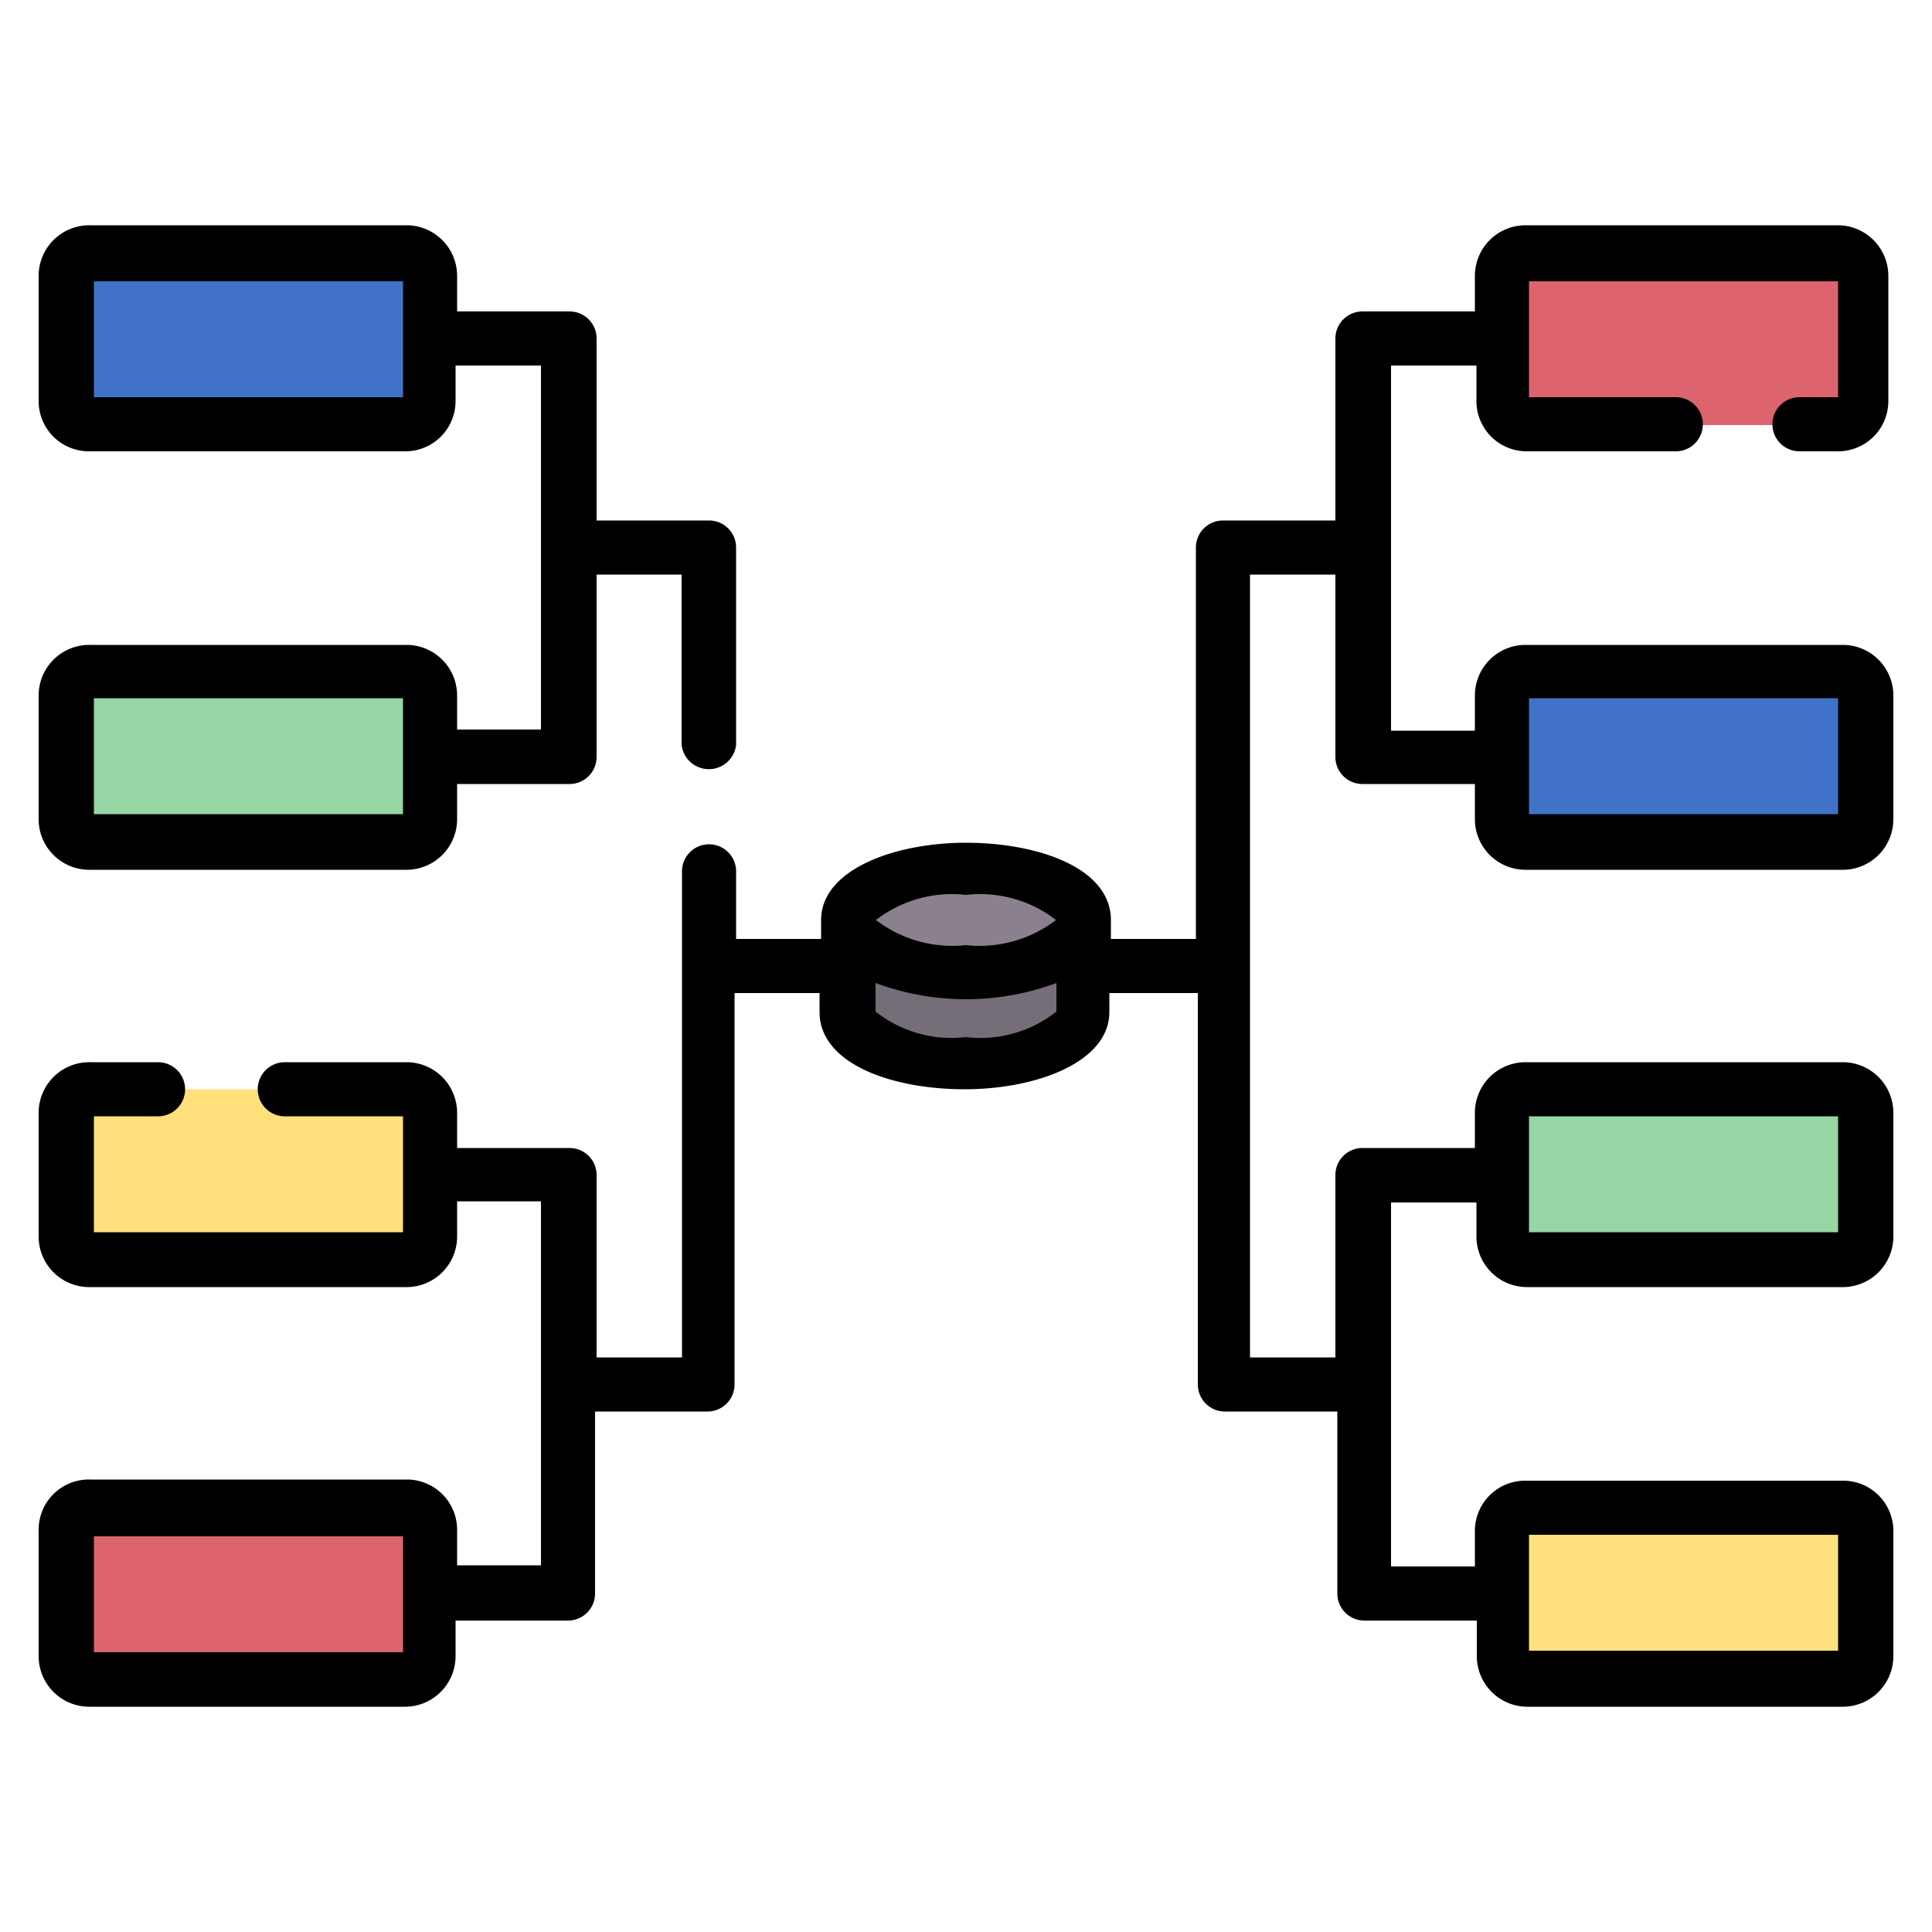 <svg id="Layer_1" data-name="Layer 1" xmlns="http://www.w3.org/2000/svg" viewBox="0 0 50 50"><defs><style>.cls-1{fill:#8b818e;}.cls-2{fill:#756e78;}.cls-3{fill:#dd636e;}.cls-4{fill:#4073c8;}.cls-5{fill:#95d6a4;}.cls-6{fill:#ffe07d;}</style></defs><ellipse class="cls-1" cx="25" cy="23.81" rx="3.05" ry="1.35"/><path class="cls-2" d="M22,26.19c0,.75,1.37,1.35,3.05,1.35s3.05-.6,3.05-1.35V23.81c0,.74-1.37,1.35-3.05,1.35S22,24.55,22,23.81Z"/><path class="cls-3" d="M39.47,11h8.19a.6.6,0,0,0,.6-.6V7.14a.6.6,0,0,0-.6-.6H39.47a.6.6,0,0,0-.6.6v3.24A.6.6,0,0,0,39.47,11Z"/><path class="cls-4" d="M39.47,21.81h8.19a.6.6,0,0,0,.6-.61V18a.61.61,0,0,0-.6-.61H39.47a.61.61,0,0,0-.6.61V21.2A.6.6,0,0,0,39.47,21.81Z"/><path class="cls-5" d="M39.47,32.64h8.19a.61.61,0,0,0,.6-.61V28.8a.6.6,0,0,0-.6-.61H39.47a.6.6,0,0,0-.6.61V32A.61.61,0,0,0,39.47,32.64Z"/><path class="cls-6" d="M39.47,43.46h8.19a.6.6,0,0,0,.6-.6V39.62a.6.6,0,0,0-.6-.6H39.47a.6.6,0,0,0-.6.6v3.24A.6.6,0,0,0,39.47,43.46Z"/><path class="cls-4" d="M10.53,11H2.34a.6.6,0,0,1-.6-.6V7.14a.6.6,0,0,1,.6-.6h8.19a.6.6,0,0,1,.6.6v3.24A.6.6,0,0,1,10.53,11Z"/><path class="cls-5" d="M10.53,21.81H2.34a.6.6,0,0,1-.6-.61V18a.61.61,0,0,1,.6-.61h8.19a.61.61,0,0,1,.6.61V21.2A.6.6,0,0,1,10.53,21.81Z"/><path class="cls-6" d="M10.53,32.64H2.34a.61.61,0,0,1-.6-.61V28.8a.6.6,0,0,1,.6-.61h8.19a.6.6,0,0,1,.6.61V32A.61.61,0,0,1,10.53,32.64Z"/><path class="cls-3" d="M10.53,43.46H2.34a.6.6,0,0,1-.6-.6V39.62a.6.6,0,0,1,.6-.6h8.19a.6.6,0,0,1,.6.6v3.24A.6.6,0,0,1,10.53,43.46Z"/><path d="M47.66,5.83H39.47a1.31,1.31,0,0,0-1.3,1.31v.92H35.26a.7.7,0,0,0-.7.7v4.71H31.65a.7.7,0,0,0-.7.7V24.3h-2.2v-.49c0-1.35-1.89-2-3.75-2s-3.75.7-3.75,2v.49h-2.2V22.55a.7.7,0,0,0-1.4,0V35.13H15.44V30.41a.7.7,0,0,0-.7-.7H11.83V28.8a1.31,1.31,0,0,0-1.3-1.31H7.37a.7.7,0,1,0,0,1.4h3.06v3h-8v-3H4.09a.7.7,0,0,0,0-1.4H2.34A1.31,1.31,0,0,0,1,28.8V32a1.31,1.31,0,0,0,1.3,1.31h8.19A1.31,1.31,0,0,0,11.83,32v-.91H14v9.42H11.83v-.92a1.3,1.3,0,0,0-1.3-1.3H2.34A1.3,1.3,0,0,0,1,39.62v3.24a1.31,1.31,0,0,0,1.3,1.31h8.19a1.31,1.31,0,0,0,1.3-1.31v-.92h2.91a.7.7,0,0,0,.7-.7V36.53h2.91a.7.7,0,0,0,.7-.7V25.7h2.2v.49c0,1.35,1.89,2,3.75,2s3.75-.7,3.75-2V25.7H31V35.83a.7.7,0,0,0,.7.7h2.91v4.71a.7.7,0,0,0,.7.7h2.91v.92a1.31,1.31,0,0,0,1.3,1.31h8.19A1.31,1.31,0,0,0,49,42.86V39.62a1.3,1.3,0,0,0-1.3-1.3H39.47a1.3,1.3,0,0,0-1.3,1.3v.92H36V31.12h2.21V32a1.31,1.31,0,0,0,1.3,1.31h8.19A1.31,1.31,0,0,0,49,32V28.8a1.31,1.31,0,0,0-1.3-1.31H39.47a1.31,1.31,0,0,0-1.3,1.31v.91H35.26a.7.7,0,0,0-.7.7v4.72H32.35V14.87h2.21v4.72a.7.7,0,0,0,.7.7h2.91v.91a1.31,1.31,0,0,0,1.3,1.31h8.19A1.31,1.31,0,0,0,49,21.2V18a1.31,1.31,0,0,0-1.3-1.31H39.47A1.31,1.31,0,0,0,38.17,18v.91H36V9.46h2.21v.92a1.3,1.3,0,0,0,1.3,1.3h3.86a.7.7,0,1,0,0-1.4H39.57v-3h8v3h-1a.7.7,0,0,0,0,1.4h1a1.3,1.3,0,0,0,1.3-1.3V7.14a1.31,1.31,0,0,0-1.3-1.31ZM10.43,42.76h-8v-3h8ZM25,23.16a3.21,3.21,0,0,1,2.33.65,3.26,3.26,0,0,1-2.33.65,3.26,3.26,0,0,1-2.33-.65A3.21,3.21,0,0,1,25,23.16Zm0,3.68a3.17,3.17,0,0,1-2.34-.66v-.74a6.73,6.73,0,0,0,4.68,0v.74A3.17,3.17,0,0,1,25,26.84ZM39.57,39.72h8v3h-8Zm0-10.83h8v3h-8Zm0-10.82h8v3h-8Z"/><path d="M2.34,22.51h8.19a1.31,1.31,0,0,0,1.3-1.31v-.91h2.91a.7.7,0,0,0,.7-.7V14.87h2.2v4.41a.71.71,0,0,0,1.41,0V14.17a.7.7,0,0,0-.7-.7H15.44V8.76a.7.7,0,0,0-.7-.7H11.83V7.14a1.31,1.31,0,0,0-1.3-1.31H2.34A1.31,1.31,0,0,0,1,7.14v3.24a1.3,1.3,0,0,0,1.3,1.3h8.19a1.3,1.3,0,0,0,1.3-1.3V9.46H14v9.42H11.83V18a1.31,1.31,0,0,0-1.3-1.31H2.34A1.31,1.31,0,0,0,1,18V21.2a1.31,1.31,0,0,0,1.3,1.31Zm8.09-12.23h-8v-3h8Zm-8,7.79h8v3h-8Z"/></svg>